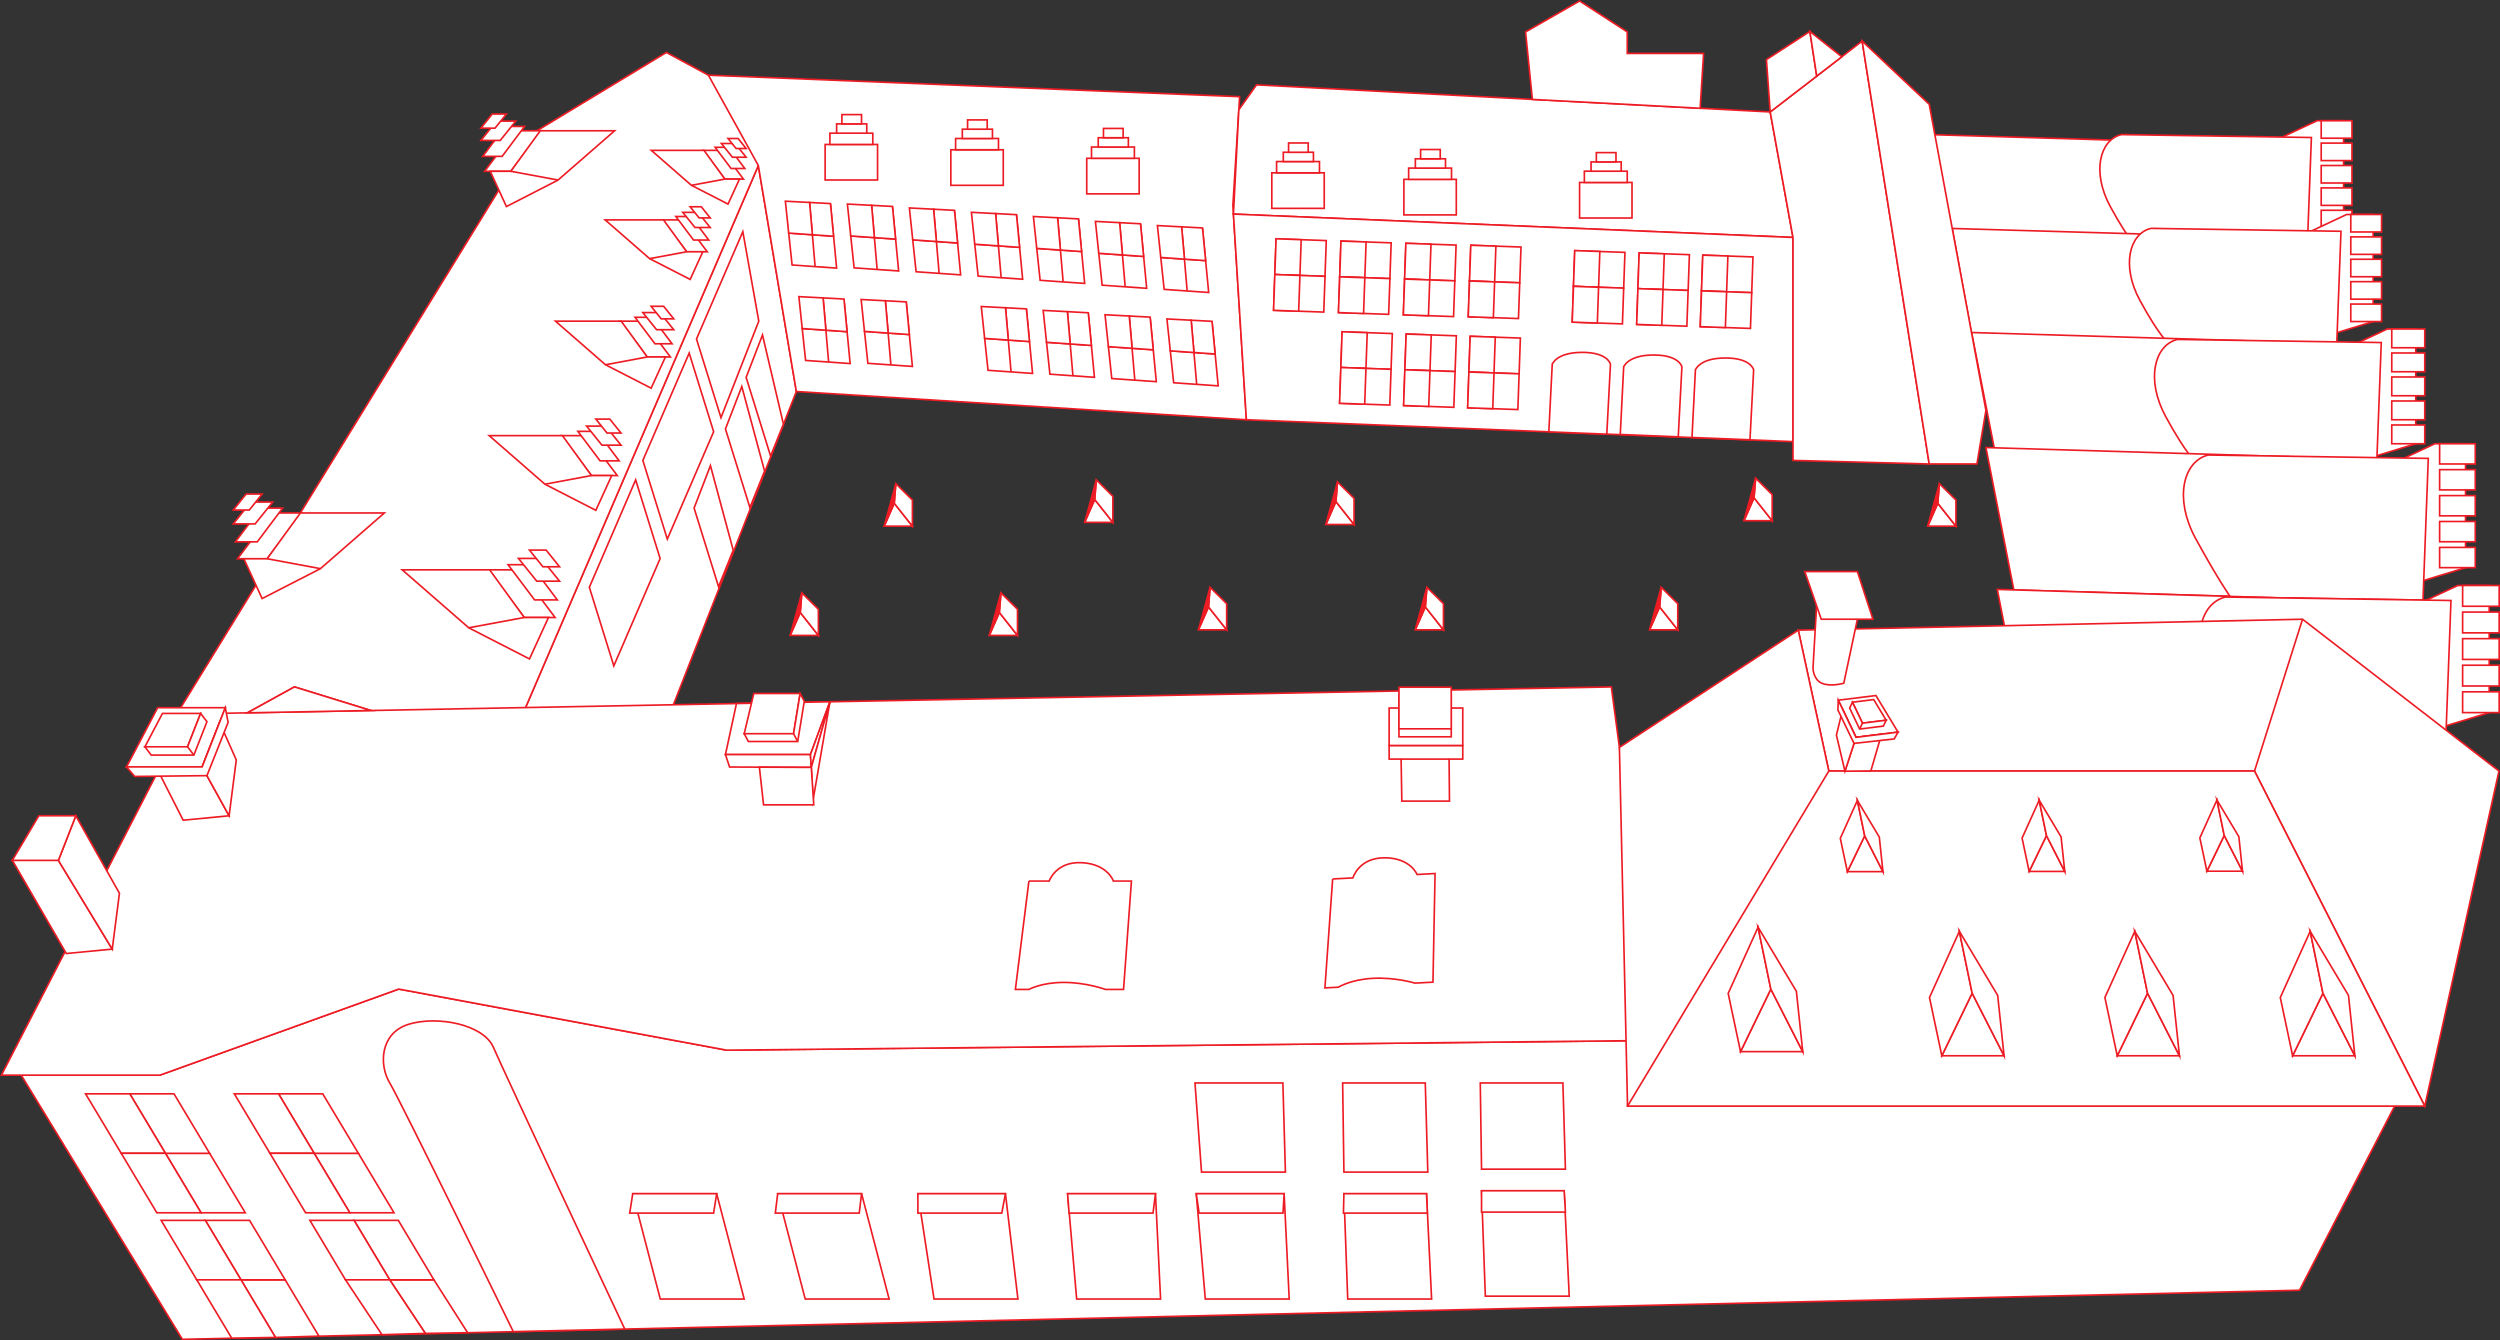 <?xml version="1.0" encoding="UTF-8"?>
<svg id="office" xmlns="http://www.w3.org/2000/svg" viewBox="0 0 1125.03 603.09">
  <rect x="0" y="0" width="1125.03" height="603.09" fill="#333333" stroke="none"/>
  <defs>
    <style>
      .cls-1 {
        fill: #fff;
      }

      .cls-1, .cls-2 {
        stroke: #ed1c24;
        stroke-miterlimit: 10;
        stroke-width: .75px;
      }

      .cls-2 {
        fill: #ed1c24;
      }
    </style>
  </defs>
  <polygon class="cls-1" points="341.26 74.49 358.37 176.18 227.84 508.74 227.84 338.57 341.26 74.49"/>
  <polygon class="cls-1" points="82.06 602.71 1034.81 580.62 1077.61 497.77 732.41 497.77 735.16 468.31 326.98 472.59 179.43 445.09 71.89 483.85 9.56 483.85 82.06 602.71"/>
  <path class="cls-1" d="M230.99,599.26s-50.71-103.84-55.6-111.91c-4.89-8.07-4.4-22.45,8.49-26.41s33.71,0,38.17,10.41,59.1,126.75,59.1,126.75l-50.15,1.16Z"/>
  <polygon class="cls-1" points="299.88 23.6 240.45 59.55 63.79 346.98 132.49 309.12 227.84 338.57 351.18 51.38 299.88 23.6"/>
  <polygon class="cls-1" points="746.34 468.19 725.12 309.12 84.4 321.29 .62 483.85 71.89 483.85 179.43 445.09 326.98 472.59 746.34 468.19"/>
  <g>
    <polygon class="cls-1" points="868.18 60.57 1031.25 65.49 1029 115.59 878.4 107.99 868.18 60.57"/>
    <polygon class="cls-1" points="1042.7 54.33 1026.89 61.75 1026.89 111.01 1054.65 102.5 1054.65 54.33 1042.7 54.33"/>
    <rect class="cls-1" x="1044.57" y="54.33" width="13.85" height="7.87"/>
    <rect class="cls-1" x="1044.57" y="64.4" width="13.85" height="7.87"/>
    <rect class="cls-1" x="1044.57" y="74.48" width="13.85" height="7.87"/>
    <rect class="cls-1" x="1044.57" y="84.56" width="13.85" height="7.87"/>
    <rect class="cls-1" x="1044.57" y="94.63" width="13.85" height="7.87"/>
    <path class="cls-1" d="M954.63,60.57c-9.62,2.31-13.5,16.74-4.92,32.48,8.58,15.74,12.71,19.17,12.71,19.17h75.85l1.89-50.34-85.53-1.31Z"/>
  </g>
  <g>
    <polygon class="cls-1" points="878.53 102.81 1044.55 107.68 1042.31 157.78 887.24 150.18 878.53 102.81"/>
    <polygon class="cls-1" points="1056 96.52 1040.2 103.94 1040.2 153.2 1067.95 144.7 1067.95 96.52 1056 96.52"/>
    <rect class="cls-1" x="1057.88" y="96.52" width="13.85" height="7.87"/>
    <rect class="cls-1" x="1057.88" y="106.6" width="13.85" height="7.87"/>
    <rect class="cls-1" x="1057.88" y="116.67" width="13.85" height="7.87"/>
    <rect class="cls-1" x="1057.88" y="126.75" width="13.85" height="7.87"/>
    <rect class="cls-1" x="1057.88" y="136.83" width="13.85" height="7.87"/>
    <path class="cls-1" d="M967.94,102.77c-9.62,2.31-13.5,16.74-4.92,32.48,8.58,15.74,12.71,19.17,12.71,19.17h75.85l1.89-50.34-85.53-1.31Z"/>
  </g>
  <g>
    <polygon class="cls-1" points="887.24 149.63 1062.04 154.9 1059.63 213.71 898.2 205.57 887.24 149.63"/>
    <polygon class="cls-1" points="1074.31 148.05 1057.37 156 1057.37 208.8 1087.12 199.69 1087.12 148.05 1074.31 148.05"/>
    <rect class="cls-1" x="1076.32" y="148.05" width="14.85" height="8.44"/>
    <rect class="cls-1" x="1076.32" y="158.85" width="14.85" height="8.44"/>
    <rect class="cls-1" x="1076.32" y="169.65" width="14.85" height="8.44"/>
    <rect class="cls-1" x="1076.32" y="180.45" width="14.85" height="8.44"/>
    <rect class="cls-1" x="1076.32" y="191.25" width="14.85" height="8.44"/>
    <path class="cls-1" d="M979.91,152.74c-10.31,2.48-14.47,17.94-5.27,34.82,9.2,16.88,13.62,20.55,13.62,20.55h81.31l2.03-53.96-91.68-1.4Z"/>
  </g>
  <g>
    <polygon class="cls-1" points="893.69 201.4 1082.44 207.09 1079.84 270.59 906.24 265.46 893.69 201.4"/>
    <polygon class="cls-1" points="1095.69 199.69 1077.4 208.28 1077.4 265.3 1109.53 255.45 1109.53 199.69 1095.69 199.69"/>
    <rect class="cls-1" x="1097.86" y="199.69" width="16.04" height="9.11"/>
    <rect class="cls-1" x="1097.86" y="211.35" width="16.04" height="9.11"/>
    <rect class="cls-1" x="1097.86" y="223.02" width="16.04" height="9.11"/>
    <rect class="cls-1" x="1097.86" y="234.68" width="16.04" height="9.11"/>
    <rect class="cls-1" x="1097.86" y="246.34" width="16.04" height="9.11"/>
    <path class="cls-1" d="M993.76,204.76c-11.13,2.68-15.62,19.38-5.69,37.6,9.93,18.22,15.66,26.32,15.66,26.32l86.64,1.36,2.39-63.76-99-1.52Z"/>
  </g>
  <g>
    <polygon class="cls-1" points="898.8 265.24 1092.39 271.07 1089.72 336.2 910.94 327.18 898.8 265.24"/>
    <polygon class="cls-1" points="1105.98 263.48 1087.22 272.29 1087.22 330.76 1120.17 320.67 1120.17 263.48 1105.98 263.48"/>
    <rect class="cls-1" x="1108.21" y="263.48" width="16.45" height="9.35"/>
    <rect class="cls-1" x="1108.21" y="275.44" width="16.45" height="9.35"/>
    <rect class="cls-1" x="1108.21" y="287.4" width="16.45" height="9.35"/>
    <rect class="cls-1" x="1108.21" y="299.36" width="16.45" height="9.35"/>
    <rect class="cls-1" x="1108.21" y="311.33" width="16.45" height="9.35"/>
    <path class="cls-1" d="M1001.44,268.68c-11.42,2.75-16.02,19.87-5.84,38.56s15.08,22.75,15.08,22.75h90.05l2.24-59.76-101.54-1.56Z"/>
  </g>
  <polygon class="cls-1" points="318.78 33.83 557.85 43.51 554.81 92.43 560.89 188.89 358.37 176.18 341.26 74.49 318.78 33.83"/>
  <polygon class="cls-1" points="565.45 38.19 557.49 49.39 555.06 96.35 806.87 106.85 796.61 50.38 565.45 38.19"/>
  <polygon class="cls-1" points="806.87 198.73 806.87 106.85 555.06 96.35 560.89 188.89 806.87 198.73"/>
  <polygon class="cls-1" points="796.61 50.38 837.98 18.49 868.18 208.8 806.87 207.19 806.87 106.85 796.61 50.38"/>
  <polygon class="cls-1" points="868.18 46.95 837.98 18.49 868.18 208.8 889.64 208.8 893.69 184.67 868.18 46.95"/>
  <g>
    <polygon class="cls-1" points="120.22 251.44 106.89 251.44 122.37 230.85 135.7 230.85 120.22 251.44"/>
    <polygon class="cls-1" points="115.77 243.84 105.93 243.84 117.35 228.65 127.19 228.65 115.77 243.84"/>
    <polygon class="cls-1" points="114.81 235.77 104.97 235.77 112.88 225.93 122.71 225.93 114.81 235.77"/>
    <polygon class="cls-1" points="112.17 229.53 104.97 229.53 110.75 222.33 117.95 222.33 112.17 229.53"/>
    <polygon class="cls-1" points="109.74 251.44 117.95 269.36 144.19 255.9 172.94 230.85 135.17 230.85 120.22 251.44 109.74 251.44"/>
    <line class="cls-1" x1="120.22" y1="251.44" x2="144.19" y2="255.9"/>
  </g>
  <g>
    <polygon class="cls-1" points="229.89 77.08 218.09 77.08 231.8 58.85 243.6 58.85 229.89 77.08"/>
    <polygon class="cls-1" points="225.95 70.36 217.24 70.36 227.36 56.9 236.07 56.9 225.95 70.36"/>
    <polygon class="cls-1" points="225.1 63.21 216.39 63.21 223.39 54.5 232.1 54.5 225.1 63.21"/>
    <polygon class="cls-1" points="222.76 57.68 216.39 57.68 221.52 51.31 227.89 51.31 222.76 57.68"/>
    <polygon class="cls-1" points="220.62 77.08 227.89 92.95 251.12 81.03 276.57 58.85 243.13 58.85 229.89 77.08 220.62 77.08"/>
    <line class="cls-1" x1="229.89" y1="77.08" x2="251.12" y2="81.03"/>
  </g>
  <g>
    <polygon class="cls-1" points="326.19 80.59 334.56 80.59 324.84 67.67 316.48 67.67 326.19 80.59"/>
    <polygon class="cls-1" points="328.99 75.82 335.16 75.82 327.99 66.29 321.82 66.29 328.99 75.82"/>
    <polygon class="cls-1" points="329.59 70.76 335.77 70.76 330.8 64.58 324.63 64.58 329.59 70.76"/>
    <polygon class="cls-1" points="331.25 66.84 335.77 66.84 332.14 62.32 327.62 62.32 331.25 66.84"/>
    <polygon class="cls-1" points="332.77 80.59 327.62 91.84 311.14 83.39 293.1 67.67 316.81 67.67 326.19 80.59 332.77 80.59"/>
    <line class="cls-1" x1="326.19" y1="80.59" x2="311.14" y2="83.39"/>
  </g>
  <g>
    <polygon class="cls-1" points="309 113.29 318.27 113.29 307.5 98.97 298.23 98.97 309 113.29"/>
    <polygon class="cls-1" points="312.09 108.01 318.93 108.01 310.99 97.44 304.15 97.44 312.09 108.01"/>
    <polygon class="cls-1" points="312.76 102.39 319.6 102.39 314.1 95.56 307.26 95.56 312.76 102.39"/>
    <polygon class="cls-1" points="314.6 98.06 319.6 98.06 315.58 93.05 310.57 93.05 314.6 98.06"/>
    <polygon class="cls-1" points="316.28 113.29 310.57 125.75 292.33 116.39 272.34 98.97 298.6 98.97 309 113.29 316.28 113.29"/>
    <line class="cls-1" x1="309" y1="113.29" x2="292.33" y2="116.39"/>
  </g>
  <g>
    <polygon class="cls-1" points="291.24 160.64 301.68 160.64 289.56 144.52 279.12 144.52 291.24 160.64"/>
    <polygon class="cls-1" points="294.73 154.7 302.43 154.7 293.49 142.8 285.78 142.8 294.73 154.7"/>
    <polygon class="cls-1" points="295.48 148.37 303.19 148.37 296.99 140.67 289.29 140.67 295.48 148.37"/>
    <polygon class="cls-1" points="297.55 143.49 303.19 143.49 298.66 137.85 293.02 137.85 297.55 143.49"/>
    <polygon class="cls-1" points="299.45 160.64 293.02 174.68 272.47 164.14 249.96 144.52 279.54 144.52 291.24 160.64 299.45 160.64"/>
    <line class="cls-1" x1="291.24" y1="160.64" x2="272.47" y2="164.14"/>
  </g>
  <g>
    <polygon class="cls-1" points="266.15 214 277.78 214 264.27 196.03 252.63 196.03 266.15 214"/>
    <polygon class="cls-1" points="270.03 207.37 278.62 207.37 268.65 194.11 260.06 194.11 270.03 207.37"/>
    <polygon class="cls-1" points="270.87 200.32 279.46 200.32 272.56 191.74 263.97 191.74 270.87 200.32"/>
    <polygon class="cls-1" points="273.18 194.88 279.46 194.88 274.41 188.6 268.13 188.6 273.18 194.88"/>
    <polygon class="cls-1" points="275.29 214 268.13 229.65 245.22 217.9 220.13 196.03 253.1 196.03 266.15 214 275.29 214"/>
    <line class="cls-1" x1="266.15" y1="214" x2="245.22" y2="217.9"/>
  </g>
  <g>
    <polygon class="cls-1" points="235.91 277.87 249.79 277.87 233.67 256.42 219.78 256.42 235.91 277.87"/>
    <polygon class="cls-1" points="240.55 269.95 250.79 269.95 238.89 254.13 228.65 254.13 240.55 269.95"/>
    <polygon class="cls-1" points="241.55 261.54 251.79 261.54 243.55 251.3 233.31 251.3 241.55 261.54"/>
    <polygon class="cls-1" points="244.3 255.05 251.79 255.05 245.77 247.55 238.27 247.55 244.3 255.05"/>
    <polygon class="cls-1" points="246.82 277.87 238.27 296.53 210.93 282.51 180.99 256.42 220.34 256.42 235.91 277.87 246.82 277.87"/>
    <line class="cls-1" x1="235.91" y1="277.87" x2="210.93" y2="282.51"/>
  </g>
  <polygon class="cls-1" points="90.96 345.13 56.94 345.13 70.94 318.48 101.4 318.48 90.96 345.13"/>
  <polygon class="cls-1" points="70.25 345.13 82.43 369.1 103.1 367.11 90.96 345.13 70.25 345.13"/>
  <polygon class="cls-1" points="98.81 325.08 106.33 341.98 103.1 367.11 90.96 345.13 98.81 325.08"/>
  <polygon class="cls-1" points="5.55 387.16 29.84 429.1 50.51 427.11 26.27 387.16 5.55 387.16"/>
  <polygon class="cls-1" points="34.11 367.11 53.75 401.98 50.51 427.11 26.27 387.16 34.11 367.11"/>
  <polygon class="cls-1" points="17.46 367.11 34.11 367.11 26.27 387.16 5.55 387.16 17.46 367.11"/>
  <rect class="cls-1" x="427.89" y="67.4" width="23.59" height="16"/>
  <rect class="cls-1" x="430.03" y="62.32" width="19.3" height="5.07"/>
  <rect class="cls-1" x="433.06" y="58.14" width="13.56" height="4.18"/>
  <rect class="cls-1" x="435.42" y="53.96" width="8.84" height="4.18"/>
  <rect class="cls-1" x="371.32" y="65" width="23.59" height="16"/>
  <rect class="cls-1" x="373.47" y="59.93" width="19.3" height="5.07"/>
  <rect class="cls-1" x="376.49" y="55.75" width="13.56" height="4.18"/>
  <rect class="cls-1" x="378.86" y="51.57" width="8.84" height="4.18"/>
  <rect class="cls-1" x="489.04" y="71.24" width="23.59" height="16"/>
  <rect class="cls-1" x="491.19" y="66.16" width="19.3" height="5.07"/>
  <rect class="cls-1" x="494.22" y="61.98" width="13.56" height="4.18"/>
  <rect class="cls-1" x="496.58" y="57.8" width="8.84" height="4.18"/>
  <rect class="cls-1" x="572.33" y="77.77" width="23.59" height="16"/>
  <rect class="cls-1" x="574.48" y="72.7" width="19.3" height="5.07"/>
  <rect class="cls-1" x="577.5" y="68.52" width="13.56" height="4.18"/>
  <rect class="cls-1" x="579.87" y="64.34" width="8.84" height="4.18"/>
  <rect class="cls-1" x="631.76" y="80.71" width="23.59" height="16"/>
  <rect class="cls-1" x="633.9" y="75.64" width="19.3" height="5.07"/>
  <rect class="cls-1" x="636.93" y="71.46" width="13.56" height="4.18"/>
  <rect class="cls-1" x="639.29" y="67.28" width="8.84" height="4.18"/>
  <rect class="cls-1" x="710.83" y="82.11" width="23.59" height="16"/>
  <rect class="cls-1" x="712.98" y="77.04" width="19.3" height="5.07"/>
  <rect class="cls-1" x="716" y="72.86" width="13.56" height="4.18"/>
  <rect class="cls-1" x="718.37" y="68.68" width="8.84" height="4.18"/>
  <g>
    <rect class="cls-1" x="603.69" y="149.7" width="22.6" height="16.1" transform="translate(5.94 -21.58) rotate(2.02)"/>
    <rect class="cls-1" x="603.69" y="149.5" width="11.3" height="16.1" transform="translate(5.93 -21.38) rotate(2.02)"/>
    <rect class="cls-1" x="603.12" y="165.79" width="22.6" height="16.1" transform="translate(6.51 -21.55) rotate(2.02)"/>
    <rect class="cls-1" x="603.12" y="165.59" width="11.3" height="16.1" transform="translate(6.5 -21.35) rotate(2.02)"/>
  </g>
  <g>
    <rect class="cls-1" x="632.5" y="150.72" width="22.6" height="16.1" transform="translate(6 -22.6) rotate(2.02)"/>
    <rect class="cls-1" x="632.5" y="150.52" width="11.3" height="16.1" transform="translate(5.99 -22.4) rotate(2.02)"/>
    <rect class="cls-1" x="631.93" y="166.81" width="22.6" height="16.1" transform="translate(6.56 -22.57) rotate(2.02)"/>
    <rect class="cls-1" x="631.93" y="166.61" width="11.3" height="16.1" transform="translate(6.55 -22.37) rotate(2.02)"/>
  </g>
  <g>
    <rect class="cls-1" x="661.31" y="151.73" width="22.6" height="16.1" transform="translate(6.05 -23.61) rotate(2.02)"/>
    <rect class="cls-1" x="661.31" y="151.53" width="11.3" height="16.1" transform="translate(6.04 -23.41) rotate(2.02)"/>
    <rect class="cls-1" x="660.74" y="167.82" width="22.6" height="16.1" transform="translate(6.62 -23.58) rotate(2.02)"/>
    <rect class="cls-1" x="660.74" y="167.62" width="11.3" height="16.1" transform="translate(6.61 -23.38) rotate(2.02)"/>
  </g>
  <g>
    <rect class="cls-1" x="573.96" y="107.86" width="22.6" height="16.1" transform="translate(4.45 -20.56) rotate(2.02)"/>
    <rect class="cls-1" x="573.97" y="107.66" width="11.3" height="16.1" transform="translate(4.44 -20.36) rotate(2.02)"/>
    <rect class="cls-1" x="573.4" y="123.95" width="22.6" height="16.1" transform="translate(5.02 -20.53) rotate(2.02)"/>
    <rect class="cls-1" x="573.4" y="123.75" width="11.3" height="16.1" transform="translate(5.01 -20.33) rotate(2.02)"/>
  </g>
  <g>
    <rect class="cls-1" x="603.17" y="108.88" width="22.6" height="16.1" transform="translate(4.5 -21.59) rotate(2.02)"/>
    <rect class="cls-1" x="603.18" y="108.69" width="11.3" height="16.1" transform="translate(4.49 -21.39) rotate(2.02)"/>
    <rect class="cls-1" x="602.6" y="124.97" width="22.6" height="16.1" transform="translate(5.07 -21.56) rotate(2.02)"/>
    <rect class="cls-1" x="602.61" y="124.78" width="11.3" height="16.1" transform="translate(5.06 -21.36) rotate(2.02)"/>
  </g>
  <g>
    <rect class="cls-1" x="632.38" y="109.89" width="22.6" height="16.1" transform="translate(4.56 -22.62) rotate(2.02)"/>
    <rect class="cls-1" x="632.38" y="109.69" width="11.3" height="16.1" transform="translate(4.55 -22.42) rotate(2.02)"/>
    <rect class="cls-1" x="631.81" y="125.98" width="22.6" height="16.1" transform="translate(5.12 -22.59) rotate(2.02)"/>
    <rect class="cls-1" x="631.82" y="125.78" width="11.3" height="16.1" transform="translate(5.11 -22.39) rotate(2.02)"/>
  </g>
  <g>
    <rect class="cls-1" x="661.59" y="110.77" width="22.6" height="16.1" transform="translate(4.61 -23.65) rotate(2.02)"/>
    <rect class="cls-1" x="661.59" y="110.57" width="11.3" height="16.1" transform="translate(4.6 -23.45) rotate(2.02)"/>
    <rect class="cls-1" x="661.02" y="126.86" width="22.6" height="16.1" transform="translate(5.17 -23.62) rotate(2.02)"/>
    <rect class="cls-1" x="661.02" y="126.66" width="11.3" height="16.1" transform="translate(5.16 -23.42) rotate(2.02)"/>
  </g>
  <g>
    <rect class="cls-1" x="708.37" y="113.18" width="22.6" height="16.1" transform="translate(4.72 -25.3) rotate(2.02)"/>
    <rect class="cls-1" x="708.37" y="112.98" width="11.3" height="16.1" transform="translate(4.71 -25.1) rotate(2.02)"/>
    <rect class="cls-1" x="707.8" y="129.27" width="22.6" height="16.1" transform="translate(5.29 -25.27) rotate(2.02)"/>
    <rect class="cls-1" x="707.8" y="129.07" width="11.3" height="16.1" transform="translate(5.28 -25.07) rotate(2.02)"/>
  </g>
  <g>
    <rect class="cls-1" x="737.37" y="114.21" width="22.6" height="16.1" transform="translate(4.78 -26.32) rotate(2.02)"/>
    <rect class="cls-1" x="737.37" y="114.01" width="11.3" height="16.1" transform="translate(4.76 -26.12) rotate(2.02)"/>
    <rect class="cls-1" x="736.8" y="130.3" width="22.6" height="16.1" transform="translate(5.34 -26.29) rotate(2.02)"/>
    <rect class="cls-1" x="736.81" y="130.1" width="11.3" height="16.1" transform="translate(5.33 -26.09) rotate(2.02)"/>
  </g>
  <g>
    <rect class="cls-1" x="765.98" y="115.22" width="22.6" height="16.1" transform="translate(4.83 -27.33) rotate(2.02)"/>
    <rect class="cls-1" x="765.99" y="115.02" width="11.3" height="16.1" transform="translate(4.82 -27.13) rotate(2.02)"/>
    <rect class="cls-1" x="765.41" y="131.31" width="22.6" height="16.1" transform="translate(5.4 -27.3) rotate(2.02)"/>
    <rect class="cls-1" x="765.42" y="131.11" width="11.3" height="16.1" transform="translate(5.39 -27.1) rotate(2.02)"/>
  </g>
  <g>
    <polygon class="cls-1" points="492.51 169.79 472.47 168.39 470.95 154.03 481.6 154.78 491.13 155.45 489.73 140.75 492.51 169.79"/>
    <polygon class="cls-1" points="491.13 155.45 481.6 154.78 480.34 140.25 489.73 140.75 491.13 155.45"/>
    <polygon class="cls-1" points="481.6 154.78 470.95 154.03 469.44 139.68 480.34 140.25 481.6 154.78"/>
    <line class="cls-1" x1="481.6" y1="154.78" x2="482.83" y2="169.11"/>
  </g>
  <g>
    <polygon class="cls-1" points="464.66 168.04 444.62 166.64 443.1 152.28 453.75 153.03 463.28 153.7 461.88 139 464.66 168.04"/>
    <polygon class="cls-1" points="463.28 153.7 453.75 153.03 452.49 138.5 461.88 139 463.28 153.7"/>
    <polygon class="cls-1" points="453.75 153.03 443.1 152.28 441.59 137.93 452.49 138.5 453.75 153.03"/>
    <line class="cls-1" x1="453.75" y1="153.03" x2="454.98" y2="167.36"/>
  </g>
  <g>
    <polygon class="cls-1" points="520.35 171.75 500.31 170.35 498.79 155.99 509.44 156.74 518.97 157.41 517.57 142.71 520.35 171.75"/>
    <polygon class="cls-1" points="518.97 157.41 509.44 156.74 508.18 142.21 517.57 142.71 518.97 157.41"/>
    <polygon class="cls-1" points="509.44 156.74 498.79 155.99 497.28 141.64 508.18 142.21 509.44 156.74"/>
    <line class="cls-1" x1="509.44" y1="156.74" x2="510.68" y2="171.07"/>
  </g>
  <g>
    <polygon class="cls-1" points="548.2 173.64 528.16 172.24 526.64 157.88 537.29 158.63 546.82 159.3 545.42 144.6 548.2 173.64"/>
    <polygon class="cls-1" points="546.82 159.3 537.29 158.63 536.03 144.1 545.42 144.6 546.82 159.3"/>
    <polygon class="cls-1" points="537.29 158.63 526.64 157.88 525.13 143.53 536.03 144.1 537.29 158.63"/>
    <line class="cls-1" x1="537.29" y1="158.63" x2="538.52" y2="172.96"/>
  </g>
  <g>
    <polygon class="cls-1" points="432.3 123.69 412.26 122.29 410.74 107.93 421.39 108.68 430.92 109.35 429.52 94.65 432.3 123.69"/>
    <polygon class="cls-1" points="430.92 109.35 421.39 108.68 420.13 94.15 429.52 94.65 430.92 109.35"/>
    <polygon class="cls-1" points="421.39 108.68 410.74 107.93 409.23 93.58 420.13 94.15 421.39 108.68"/>
    <line class="cls-1" x1="421.39" y1="108.68" x2="422.62" y2="123.01"/>
  </g>
  <g>
    <polygon class="cls-1" points="404.4 121.94 384.36 120.54 382.84 106.18 393.49 106.93 403.02 107.6 401.62 92.9 404.4 121.94"/>
    <polygon class="cls-1" points="403.02 107.6 393.49 106.93 392.23 92.4 401.62 92.9 403.02 107.6"/>
    <polygon class="cls-1" points="393.49 106.93 382.84 106.18 381.33 91.83 392.23 92.4 393.49 106.93"/>
    <line class="cls-1" x1="393.49" y1="106.93" x2="394.72" y2="121.26"/>
  </g>
  <g>
    <polygon class="cls-1" points="376.49 120.65 356.45 119.25 354.93 104.89 365.58 105.64 375.11 106.31 373.71 91.61 376.49 120.65"/>
    <polygon class="cls-1" points="375.11 106.31 365.58 105.64 364.32 91.11 373.71 91.61 375.11 106.31"/>
    <polygon class="cls-1" points="365.58 105.64 354.93 104.89 353.42 90.54 364.32 91.11 365.58 105.64"/>
    <line class="cls-1" x1="365.58" y1="105.64" x2="366.81" y2="119.98"/>
  </g>
  <g>
    <polygon class="cls-1" points="410.59 164.89 390.55 163.49 389.03 149.13 399.68 149.88 409.21 150.55 407.81 135.85 410.59 164.89"/>
    <polygon class="cls-1" points="409.21 150.55 399.68 149.88 398.42 135.35 407.81 135.85 409.21 150.55"/>
    <polygon class="cls-1" points="399.68 149.88 389.03 149.13 387.52 134.78 398.42 135.35 399.68 149.88"/>
    <line class="cls-1" x1="399.68" y1="149.88" x2="400.91" y2="164.21"/>
  </g>
  <g>
    <polygon class="cls-1" points="382.57 163.6 362.53 162.2 361.01 147.84 371.66 148.59 381.19 149.26 379.79 134.56 382.57 163.6"/>
    <polygon class="cls-1" points="381.19 149.26 371.66 148.59 370.4 134.06 379.79 134.56 381.19 149.26"/>
    <polygon class="cls-1" points="371.66 148.59 361.01 147.84 359.5 133.49 370.4 134.06 371.66 148.59"/>
    <line class="cls-1" x1="371.66" y1="148.59" x2="372.89" y2="162.92"/>
  </g>
  <g>
    <polygon class="cls-1" points="460.21 125.65 440.17 124.25 438.65 109.89 449.3 110.64 458.83 111.31 457.43 96.61 460.21 125.65"/>
    <polygon class="cls-1" points="458.83 111.31 449.3 110.64 448.04 96.11 457.43 96.61 458.83 111.31"/>
    <polygon class="cls-1" points="449.3 110.64 438.65 109.89 437.14 95.54 448.04 96.11 449.3 110.64"/>
    <line class="cls-1" x1="449.3" y1="110.64" x2="450.53" y2="124.97"/>
  </g>
  <g>
    <polygon class="cls-1" points="488.11 127.54 468.07 126.14 466.55 111.78 477.2 112.53 486.73 113.2 485.33 98.5 488.11 127.54"/>
    <polygon class="cls-1" points="486.73 113.2 477.2 112.53 475.94 98 485.33 98.5 486.73 113.2"/>
    <polygon class="cls-1" points="477.2 112.53 466.55 111.78 465.04 97.43 475.94 98 477.2 112.53"/>
    <line class="cls-1" x1="477.2" y1="112.53" x2="478.43" y2="126.86"/>
  </g>
  <g>
    <polygon class="cls-1" points="516.02 129.74 495.98 128.34 494.46 113.98 505.11 114.73 514.64 115.4 513.24 100.7 516.02 129.74"/>
    <polygon class="cls-1" points="514.64 115.4 505.11 114.73 503.85 100.2 513.24 100.7 514.64 115.4"/>
    <polygon class="cls-1" points="505.11 114.73 494.46 113.98 492.95 99.63 503.85 100.2 505.11 114.73"/>
    <line class="cls-1" x1="505.11" y1="114.73" x2="506.34" y2="129.06"/>
  </g>
  <g>
    <polygon class="cls-1" points="543.92 131.62 523.88 130.22 522.36 115.86 533.01 116.61 542.54 117.28 541.14 102.58 543.92 131.62"/>
    <polygon class="cls-1" points="542.54 117.28 533.01 116.61 531.75 102.08 541.14 102.58 542.54 117.28"/>
    <polygon class="cls-1" points="533.01 116.61 522.36 115.86 520.85 101.51 531.75 102.08 533.01 116.61"/>
    <line class="cls-1" x1="533.01" y1="116.61" x2="534.24" y2="130.95"/>
  </g>
  <path class="cls-1" d="M698.54,163.91s1.82-5.33,13.46-5.34,12.73,5.34,12.73,5.34l-1.65,31.47-26.09-1.04,1.54-30.43Z"/>
  <path class="cls-1" d="M730.69,165.1s1.82-5.33,13.46-5.34,12.73,5.34,12.73,5.34l-1.65,31.47-26.09-1.04,1.54-30.43Z"/>
  <path class="cls-1" d="M762.97,166.44s1.82-5.33,13.46-5.34,12.73,5.34,12.73,5.34l-1.65,31.47-26.09-1.04,1.54-30.43Z"/>
  <polygon class="cls-1" points="1036.16 278.66 809.24 283.57 822.99 346.98 1014.55 346.98 1091.17 497.77 1124.57 346.98 1036.16 278.66"/>
  <line class="cls-1" x1="1014.55" y1="346.98" x2="1036.16" y2="278.66"/>
  <polygon class="cls-1" points="809.24 283.57 728.75 336.34 732.41 497.77 1091.17 497.77 1014.55 346.98 822.99 346.98 809.24 283.57"/>
  <line class="cls-1" x1="822.99" y1="346.98" x2="732.41" y2="497.77"/>
  <polygon class="cls-1" points="297.07 251.35 276.22 299.66 265.21 264.27 286.05 215.95 297.07 251.35"/>
  <polygon class="cls-1" points="321.15 194.28 300.3 242.6 289.29 207.2 310.14 158.89 321.15 194.28"/>
  <polygon class="cls-1" points="341.46 144.52 324.45 187.96 313.43 152.56 334.28 104.25 341.46 144.52"/>
  <polygon class="cls-1" points="329.96 247.6 323.36 264.03 312.35 228.63 319.7 209.53 329.96 247.6"/>
  <polygon class="cls-1" points="344.07 211.99 337.47 228.42 326.46 193.03 333.82 173.92 344.07 211.99"/>
  <polygon class="cls-1" points="352.55 190.85 346.78 205.23 335.77 169.83 343.13 150.73 352.55 190.85"/>
  <g>
    <polygon class="cls-1" points="84.4 336.07 65.21 336.07 73.11 321.04 90.29 321.04 84.4 336.07"/>
    <polygon class="cls-1" points="65.21 336.07 68.05 339.8 87.24 339.8 93.13 324.77 90.29 321.04 84.4 336.07 65.21 336.07"/>
    <line class="cls-1" x1="84.4" y1="336.07" x2="87.24" y2="339.8"/>
  </g>
  <polygon class="cls-1" points="326.46 339.57 364.71 339.57 373.48 315.8 331.42 316.6 326.46 339.57"/>
  <polygon class="cls-1" points="326.46 339.57 364.71 339.57 365.09 345.34 328.32 345.17 326.46 339.57"/>
  <polygon class="cls-1" points="373.48 315.8 365.09 345.34 364.71 339.57 373.48 315.8"/>
  <polygon class="cls-1" points="373.48 315.8 365.9 360 365.09 345.34 373.48 315.8"/>
  <polygon class="cls-1" points="341.73 345.23 343.61 362.18 366.2 362.18 365.09 345.34 341.73 345.23"/>
  <g>
    <polygon class="cls-1" points="357.11 330.19 334.9 330.19 339.21 312.09 360.07 312.09 357.11 330.19"/>
    <polygon class="cls-1" points="336.76 333.67 334.9 330.19 357.11 330.19 360.07 312.09 361.94 315.58 358.98 333.67 336.76 333.67"/>
    <line class="cls-1" x1="357.11" y1="330.19" x2="358.98" y2="333.67"/>
  </g>
  <polygon class="cls-1" points="56.94 345.13 60.65 349.41 93.13 349.05 102.65 325.08 101.4 318.48 90.96 345.13 56.94 345.13"/>
  <polygon class="cls-1" points="658.26 341.61 652.11 341.61 652.28 360.51 630.84 360.51 630.51 341.61 625.13 341.61 625.13 335.47 658.26 335.47 658.26 341.61"/>
  <rect class="cls-1" x="625.13" y="318.62" width="33.13" height="16.85"/>
  <line class="cls-1" x1="630.51" y1="341.61" x2="652.11" y2="341.61"/>
  <rect class="cls-1" x="629.55" y="312.84" width="23.53" height="18.73"/>
  <rect class="cls-1" x="629.55" y="309.25" width="23.53" height="18.73"/>
  <g>
    <polygon class="cls-1" points="796.9 445.09 783.26 473.26 811.26 473.26 796.9 445.09"/>
    <polygon class="cls-1" points="791.15 417.25 796.9 445.09 783.26 473.26 777.7 447.05 791.15 417.25"/>
    <polygon class="cls-1" points="791.15 417.25 796.9 445.09 811.26 473.26 808.39 446.09 791.15 417.25"/>
  </g>
  <g>
    <polygon class="cls-1" points="839.14 376.13 831.33 392.25 847.35 392.25 839.14 376.13"/>
    <polygon class="cls-1" points="835.85 360.21 839.14 376.13 831.33 392.25 828.16 377.25 835.85 360.21"/>
    <polygon class="cls-1" points="835.85 360.21 839.14 376.13 847.35 392.25 845.71 376.7 835.85 360.21"/>
  </g>
  <g>
    <polygon class="cls-1" points="920.94 376.03 913.14 392.15 929.16 392.15 920.94 376.03"/>
    <polygon class="cls-1" points="917.66 360.11 920.94 376.03 913.14 392.15 909.96 377.16 917.66 360.11"/>
    <polygon class="cls-1" points="917.66 360.11 920.94 376.03 929.16 392.15 927.51 376.61 917.66 360.11"/>
  </g>
  <g>
    <polygon class="cls-1" points="1000.93 375.94 993.13 392.05 1009.15 392.05 1000.93 375.94"/>
    <polygon class="cls-1" points="997.65 360.02 1000.93 375.94 993.13 392.05 989.96 377.06 997.65 360.02"/>
    <polygon class="cls-1" points="997.65 360.02 1000.93 375.94 1009.15 392.05 1007.51 376.51 997.65 360.02"/>
  </g>
  <polygon class="cls-1" points="887.49 446.94 873.84 475.11 901.85 475.11 887.49 446.94"/>
  <polygon class="cls-1" points="881.74 419.11 887.49 446.94 873.84 475.11 868.29 448.9 881.74 419.11"/>
  <polygon class="cls-1" points="881.74 419.11 887.49 446.94 901.85 475.11 898.98 447.94 881.74 419.11"/>
  <polygon class="cls-1" points="966.42 446.94 952.78 475.11 980.78 475.11 966.42 446.94"/>
  <polygon class="cls-1" points="960.68 419.11 966.42 446.94 952.78 475.11 947.23 448.9 960.68 419.11"/>
  <polygon class="cls-1" points="960.68 419.11 966.42 446.94 980.78 475.11 977.91 447.94 960.68 419.11"/>
  <polygon class="cls-1" points="1045.35 446.94 1031.71 475.11 1059.71 475.11 1045.35 446.94"/>
  <polygon class="cls-1" points="1039.61 419.11 1045.35 446.94 1031.71 475.11 1026.16 448.9 1039.61 419.11"/>
  <polygon class="cls-1" points="1039.61 419.11 1045.35 446.94 1059.71 475.11 1056.84 447.94 1039.61 419.11"/>
  <path class="cls-1" d="M815.87,300.53s0,5.2,3.96,6.93,9.9,0,9.9,0l6.12-28.8-18.36-6.05-1.62,27.92Z"/>
  <polygon class="cls-1" points="812.16 257.22 819.58 278.66 842.84 278.66 835.85 257.22 812.16 257.22"/>
  <polygon class="cls-1" points="835.21 331.82 854.14 329.47 844.18 313 827.24 315.1 835.21 331.82"/>
  <polygon class="cls-1" points="846.73 330.39 841.91 346.92 830.25 347.05 835.21 331.82 846.73 330.39"/>
  <polygon class="cls-1" points="829.22 319.24 826.41 330.82 830.25 347.05 835.21 331.82 829.22 319.24"/>
  <g>
    <polygon class="cls-1" points="838.13 325.44 848.8 324.11 843.19 314.82 833.63 316.01 838.13 325.44"/>
    <polygon class="cls-1" points="848.8 324.11 847.53 326.75 836.85 328.08 832.36 318.64 833.63 316.01 838.13 325.44 848.8 324.11"/>
    <line class="cls-1" x1="838.13" y1="325.44" x2="836.85" y2="328.08"/>
  </g>
  <polygon class="cls-1" points="854.14 329.47 852.42 332.53 834.33 334.54 827.08 319.51 827.24 315.1 835.21 331.82 854.14 329.47"/>
  <path class="cls-1" d="M463.01,396.49h9.13s3.04-8.91,14.71-8.27,14.2,8.27,14.2,8.27h8.11l-3.55,48.77h-8.11s-8.62-3.16-18.76-3.16-15.72,3.16-15.72,3.16h-6.09l6.09-48.77Z"/>
  <path class="cls-1" d="M599.71,395.55l9.12-.49s2.57-9.05,14.25-9.04,14.62,7.51,14.62,7.51l8.1-.43-.95,48.89-8.1.43s-8.78-2.7-18.91-2.16c-10.13.54-15.53,3.99-15.53,3.99l-6.08.32,3.48-49.02Z"/>
  <g>
    <polygon class="cls-1" points="110.37 545.76 90.47 545.76 74.44 519 94.33 519 110.37 545.76"/>
    <polygon class="cls-1" points="94.33 519 74.44 519 58.4 492.23 78.3 492.23 94.33 519"/>
    <polygon class="cls-1" points="74.44 519 54.55 519 38.51 492.23 58.4 492.23 74.44 519"/>
    <polygon class="cls-1" points="90.47 545.76 70.58 545.76 54.55 519 74.44 519 90.47 545.76"/>
  </g>
  <g>
    <polygon class="cls-1" points="177.31 545.77 157.41 545.77 141.38 519.01 161.27 519.01 177.31 545.77"/>
    <polygon class="cls-1" points="161.27 519.01 141.38 519.01 125.34 492.24 145.24 492.24 161.27 519.01"/>
    <polygon class="cls-1" points="141.38 519.01 121.49 519.01 105.45 492.24 125.34 492.24 141.38 519.01"/>
    <polygon class="cls-1" points="157.41 545.77 137.52 545.77 121.49 519.01 141.38 519.01 157.41 545.77"/>
  </g>
  <g>
    <polygon class="cls-1" points="143.52 601.28 123.96 601.86 108.44 575.94 128.33 575.94 143.52 601.28"/>
    <polygon class="cls-1" points="128.33 575.94 108.44 575.94 92.4 549.17 112.3 549.17 128.33 575.94"/>
    <polygon class="cls-1" points="108.44 575.94 88.55 575.94 72.51 549.17 92.4 549.17 108.44 575.94"/>
    <polygon class="cls-1" points="123.96 601.86 104.28 602.19 88.55 575.94 108.44 575.94 123.96 601.86"/>
  </g>
  <g>
    <polygon class="cls-1" points="210.44 599.73 191.41 600.06 175.38 575.95 195.27 575.95 210.44 599.73"/>
    <polygon class="cls-1" points="195.27 575.95 175.38 575.95 159.34 549.18 179.24 549.18 195.27 575.95"/>
    <polygon class="cls-1" points="175.38 575.95 155.49 575.95 139.45 549.18 159.34 549.18 175.38 575.95"/>
    <polygon class="cls-1" points="191.41 600.06 171.89 600.63 155.49 575.95 175.38 575.95 191.41 600.06"/>
  </g>
  <polygon class="cls-1" points="334.9 584.59 297.14 584.59 284.75 537.17 322.51 537.17 334.9 584.59"/>
  <polygon class="cls-1" points="321.13 545.92 283.37 545.92 284.75 537.17 322.51 537.17 321.13 545.92"/>
  <polygon class="cls-1" points="400.12 584.59 362.36 584.59 349.97 537.17 387.72 537.17 400.12 584.59"/>
  <polygon class="cls-1" points="386.66 545.92 348.9 545.92 349.97 537.17 387.72 537.17 386.66 545.92"/>
  <polygon class="cls-1" points="458.08 584.59 420.33 584.59 413.06 537.17 452.46 537.17 458.08 584.59"/>
  <polygon class="cls-1" points="450.81 545.92 413.06 545.92 413.06 537.17 452.46 537.17 450.81 545.92"/>
  <polygon class="cls-1" points="522.27 584.59 484.51 584.59 480.43 537.17 519.98 537.17 522.27 584.59"/>
  <polygon class="cls-1" points="518.87 545.92 481.11 545.92 480.43 537.17 519.98 537.17 518.87 545.92"/>
  <polygon class="cls-1" points="580.16 584.59 542.4 584.59 538.33 537.17 577.87 537.17 580.16 584.59"/>
  <polygon class="cls-1" points="577.37 545.92 539.61 545.92 538.33 537.17 577.87 537.17 577.37 545.92"/>
  <polygon class="cls-1" points="644.24 584.59 606.49 584.59 604.78 537.17 641.95 537.17 644.24 584.59"/>
  <polygon class="cls-1" points="642.31 545.92 604.56 545.92 604.78 537.17 641.95 537.17 642.31 545.92"/>
  <polygon class="cls-1" points="706.17 583.28 668.42 583.28 666.71 535.85 703.88 535.85 706.17 583.28"/>
  <polygon class="cls-1" points="578.45 527.46 540.7 527.46 537.76 487.35 577.31 487.35 578.45 527.46"/>
  <polygon class="cls-1" points="642.53 527.46 604.78 527.46 604.21 487.35 641.39 487.35 642.53 527.46"/>
  <polygon class="cls-1" points="704.46 526.14 666.71 526.14 666.14 487.35 703.32 487.35 704.46 526.14"/>
  <polygon class="cls-1" points="704.46 545.46 666.71 545.46 666.71 535.85 703.88 535.85 704.46 545.46"/>
  <polygon class="cls-1" points="686.52 14.37 710.83 .44 732.28 14.37 732.28 24.05 766.64 24.05 765.09 48.72 689.59 44.74 686.52 14.37"/>
  <polygon class="cls-1" points="814.47 14.15 794.91 26.83 796.61 50.38 817.55 34.24 814.47 14.15"/>
  <polygon class="cls-1" points="828.82 25.55 814.47 14.15 817.55 34.24 828.82 25.55"/>
  <polygon class="cls-1" points="402.42 226.46 397.9 236.78 410.59 236.78 402.42 226.46"/>
  <polygon class="cls-1" points="403.13 217.65 402.42 226.46 410.59 236.78 410.59 225.03 403.13 217.65"/>
  <polygon class="cls-2" points="397.9 236.78 403.13 217.65 402.42 226.46 397.9 236.78"/>
  <polygon class="cls-1" points="492.63 224.76 488.11 235.08 500.8 235.08 492.63 224.76"/>
  <polygon class="cls-1" points="493.35 215.95 492.63 224.76 500.8 235.08 500.8 223.33 493.35 215.95"/>
  <polygon class="cls-2" points="488.11 235.08 493.35 215.95 492.63 224.76 488.11 235.08"/>
  <polygon class="cls-1" points="601.17 225.7 596.65 236.02 609.34 236.02 601.17 225.7"/>
  <polygon class="cls-1" points="601.89 216.89 601.17 225.7 609.34 236.02 609.34 224.27 601.89 216.89"/>
  <polygon class="cls-2" points="596.65 236.02 601.89 216.89 601.17 225.7 596.65 236.02"/>
  <polygon class="cls-1" points="360.12 275.61 355.59 285.94 368.28 285.94 360.12 275.61"/>
  <polygon class="cls-1" points="360.83 266.8 360.12 275.61 368.28 285.94 368.28 274.18 360.83 266.8"/>
  <polygon class="cls-2" points="355.59 285.94 360.83 266.8 360.12 275.61 355.59 285.94"/>
  <polygon class="cls-1" points="449.72 275.61 445.19 285.94 457.88 285.94 449.72 275.61"/>
  <polygon class="cls-1" points="450.43 266.8 449.72 275.61 457.88 285.94 457.88 274.18 450.43 266.8"/>
  <polygon class="cls-2" points="445.19 285.94 450.43 266.8 449.72 275.61 445.19 285.94"/>
  <polygon class="cls-1" points="543.84 273.11 539.32 283.43 552.01 283.43 543.84 273.11"/>
  <polygon class="cls-1" points="544.55 264.3 543.84 273.11 552.01 283.43 552.01 271.68 544.55 264.3"/>
  <polygon class="cls-2" points="539.32 283.43 544.55 264.3 543.84 273.11 539.32 283.43"/>
  <polygon class="cls-1" points="641.41 273.11 636.88 283.43 649.57 283.43 641.41 273.11"/>
  <polygon class="cls-1" points="642.12 264.3 641.41 273.11 649.57 283.43 649.57 271.68 642.12 264.3"/>
  <polygon class="cls-2" points="636.88 283.43 642.12 264.3 641.41 273.11 636.88 283.43"/>
  <polygon class="cls-1" points="746.85 273.11 742.32 283.43 755.01 283.43 746.85 273.11"/>
  <polygon class="cls-1" points="747.56 264.3 746.85 273.11 755.01 283.43 755.01 271.68 747.56 264.3"/>
  <polygon class="cls-2" points="742.32 283.43 747.56 264.3 746.85 273.11 742.32 283.43"/>
  <polygon class="cls-1" points="789.33 224 784.81 234.33 797.5 234.33 789.33 224"/>
  <polygon class="cls-1" points="790.05 215.19 789.33 224 797.5 234.33 797.5 222.57 790.05 215.19"/>
  <polygon class="cls-2" points="784.81 234.33 790.05 215.19 789.33 224 784.81 234.33"/>
  <polygon class="cls-1" points="872.02 226.46 867.5 236.78 880.19 236.78 872.02 226.46"/>
  <polygon class="cls-1" points="872.74 217.65 872.02 226.46 880.19 236.78 880.19 225.03 872.74 217.65"/>
  <polygon class="cls-2" points="867.5 236.78 872.74 217.65 872.02 226.46 867.5 236.78"/>
  <polygon class="cls-1" points="111.34 320.78 132.49 309.12 166.82 319.73 111.34 320.78"/>
</svg>